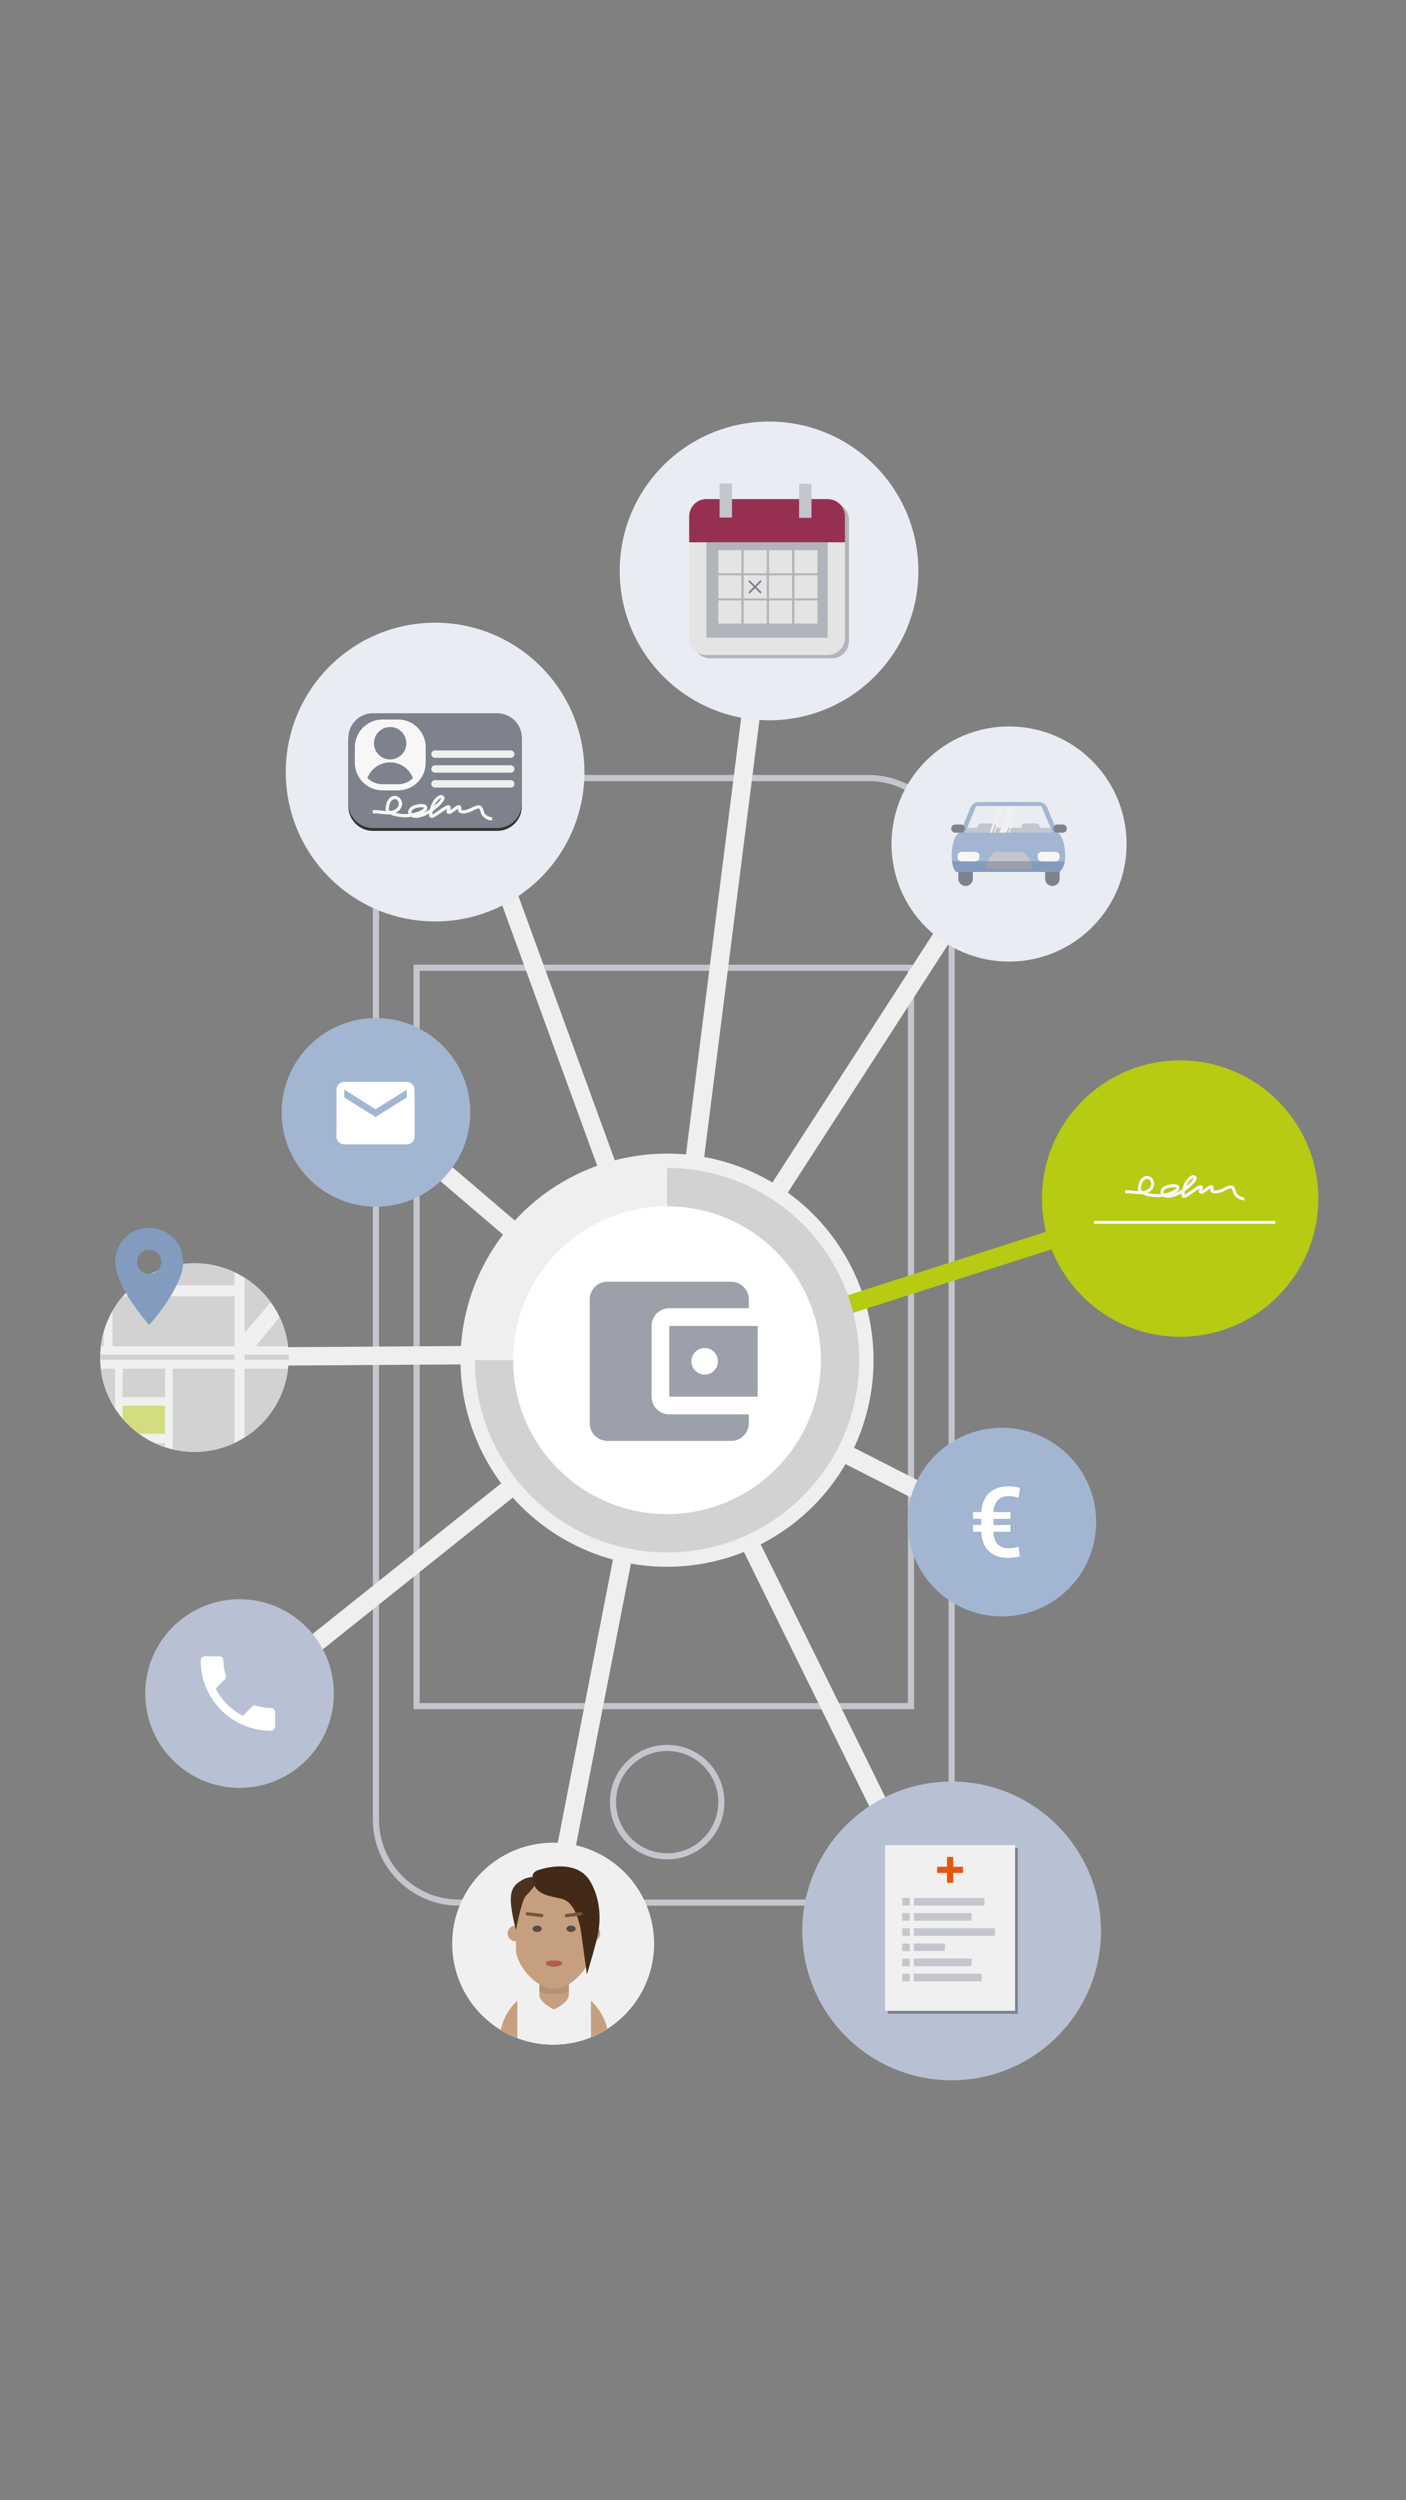 <?xml version="1.0" encoding="utf-8"?>
<!-- Generator: Adobe Illustrator 21.0.2, SVG Export Plug-In . SVG Version: 6.00 Build 0)  -->
<svg version="1.1" id="Ebene_1" xmlns="http://www.w3.org/2000/svg" xmlns:xlink="http://www.w3.org/1999/xlink" x="0px" y="0px"
	 viewBox="0 0 360 640" style="enable-background:new 0 0 360 640;" xml:space="preserve">
<rect x="0" y="0" width="360" height="640" fill="#808080" stroke="none"/>
<style type="text/css">
	.st0{fill:none;stroke:#C3C6CC;stroke-width:1.57;stroke-miterlimit:10;}
	.st1{fill:none;stroke:#EFEFEF;stroke-width:4.711;stroke-miterlimit:10;}
	.st2{fill:#EFEFEF;}
	.st3{fill:none;stroke:#EFEFEF;stroke-width:9.421;stroke-miterlimit:10;}
	.st4{fill:none;stroke:#B6CB11;stroke-width:4.711;stroke-miterlimit:10;}
	.st5{fill:#D2D2D2;}
	.st6{fill:#F0F0F0;}
	.st7{fill:#A2B6D2;}
	.st8{fill:#B6CB11;}
	.st9{fill:#E9ECF2;}
	.st10{fill:#333333;}
	.st11{fill:#7D828C;}
	.st12{fill:#F7F7F7;}
	.st13{fill:none;stroke:#F7F7F7;stroke-width:1.57;stroke-miterlimit:10;}
	.st14{fill:none;stroke:#F7F7F7;stroke-width:0.785;stroke-miterlimit:10;}
	.st15{fill:#B7C1D3;}
	.st16{clip-path:url(#SVGID_4_);}
	.st17{fill:#C6A07E;}
	.st18{fill:#B79174;}
	.st19{fill:#5A4A42;}
	.st20{fill:#AE6045;}
	.st21{fill:#432A18;}
	.st22{fill:#7C5235;}
	.st23{fill:#4A3120;}
	.st24{opacity:0.05;}
	.st25{fill:#020203;}
	.st26{fill:#C3C6CC;}
	.st27{fill:#839BBF;}
	.st28{fill:#9BA0AA;}
	.st29{fill:#B1B4BA;}
	.st30{fill:#E4E4E4;}
	.st31{fill:#953052;}
	.st32{fill:none;stroke:#7D828C;stroke-width:0.471;stroke-miterlimit:10;}
	.st33{fill:#E8540C;}
	.st34{fill:#FFFFFF;}
	.st35{clip-path:url(#SVGID_6_);}
	.st36{opacity:0.5;fill:#B6CB11;}
</style>
<g>
	<path class="st0" d="M243.661,220.403c0-11.731-9.51-21.239-21.243-21.239H117.506
		c-11.733,0-21.243,9.509-21.243,21.239v245.374c0,11.734,9.51,21.243,21.243,21.243h104.911
		c11.733,0,21.243-9.509,21.243-21.243V220.403z M170.829,475.171c-7.665,0-13.871-6.21-13.871-13.876
		c0-7.662,6.206-13.874,13.871-13.874c7.662,0,13.874,6.212,13.874,13.874
		C184.702,468.962,178.49,475.171,170.829,475.171 M233.255,436.735h-126.587V247.716h126.587V436.735z"/>
	<line class="st1" x1="169.187" y1="348.747" x2="141.027" y2="493.136"/>
	<line class="st1" x1="171.925" y1="343.665" x2="196.912" y2="146.143"/>
	<line class="st1" x1="169.187" y1="348.747" x2="228.799" y2="469.683"/>
	<line class="st1" x1="171.925" y1="343.665" x2="114.14" y2="185.248"/>
	<line class="st1" x1="149.407" y1="346.685" x2="65.871" y2="347.243"/>
	<circle class="st2" cx="170.789" cy="348.175" r="52.883"/>
	<g>
		<g>
			<path class="st3" d="M211.551,434.318"/>
			<path class="st3" d="M170.769,348.815"/>
			<line class="st1" x1="170.769" y1="348.815" x2="65.235" y2="433.087"/>
		</g>
		<g>
			<line class="st1" x1="170.769" y1="348.815" x2="258.449" y2="213.139"/>
			<line class="st4" x1="170.769" y1="348.815" x2="281.317" y2="313.473"/>
			<line class="st1" x1="170.769" y1="348.815" x2="249.856" y2="389.139"/>
			<line class="st1" x1="170.769" y1="348.815" x2="95.738" y2="284.686"/>
			<path class="st3" d="M169.187,348.747"/>
		</g>
	</g>
	<path class="st5" d="M219.988,348.175c0,27.172-22.027,49.199-49.199,49.199s-49.199-22.027-49.199-49.199h49.199v-49.199
		C197.961,298.976,219.988,321.003,219.988,348.175z"/>
	<g>
		<defs>
			<circle id="SVGID_1_" cx="170.789" cy="348.175" r="39.397"/>
		</defs>
		<use xlink:href="#SVGID_1_"  style="overflow:visible;fill:#FFFFFF;"/>
		<clipPath id="SVGID_2_">
			<use xlink:href="#SVGID_1_"  style="overflow:visible;"/>
		</clipPath>
	</g>
	<circle class="st6" cx="49.781" cy="347.508" r="24.145"/>
	<circle class="st7" cx="96.262" cy="284.734" r="24.145"/>
	<g>
		<circle class="st7" cx="256.524" cy="389.619" r="24.145"/>
	</g>
	<circle class="st8" cx="302.167" cy="306.804" r="35.379"/>
	<circle class="st9" cx="258.36" cy="216.048" r="30.095"/>
	<g>
		<circle class="st9" cx="111.407" cy="197.63" r="38.236"/>
		<path class="st10" d="M127.341,212.686H95.473c-3.454,0-6.281-2.826-6.281-6.281v-16.811c0-3.454,2.826-6.281,6.281-6.281
			h31.868c3.454,0,6.281,2.826,6.281,6.281v16.811C133.622,209.86,130.795,212.686,127.341,212.686z"/>
		<path class="st11" d="M127.341,211.946H95.473c-3.454,0-6.281-2.826-6.281-6.281v-16.811c0-3.454,2.826-6.281,6.281-6.281
			h31.868c3.454,0,6.281,2.826,6.281,6.281v16.811C133.622,209.12,130.795,211.946,127.341,211.946z"/>
		<path class="st12" d="M102.117,201.715h-4.192c-3.454,0-6.281-2.826-6.281-6.281v-4.192c0-3.454,2.826-6.281,6.281-6.281
			h4.192c3.454,0,6.281,2.826,6.281,6.281v4.192C108.398,198.888,105.572,201.715,102.117,201.715z"/>
		<circle class="st11" cx="99.893" cy="190.253" r="4.149"/>
		<circle class="st11" cx="99.893" cy="201.368" r="6.226"/>
		<path class="st13" d="M101.932,201.53h-4.007c-3.454,0-6.281-2.826-6.281-6.281v-4.007c0-3.454,2.826-6.281,6.281-6.281
			h4.007c3.454,0,6.281,2.826,6.281,6.281v4.007C108.213,198.703,105.386,201.53,101.932,201.53z"/>
		<g>
			<path class="st6" d="M130.775,193.984h-19.393c-0.521,0-0.948-0.427-0.948-0.948l0,0c0-0.521,0.427-0.948,0.948-0.948
				h19.393c0.521,0,0.948,0.427,0.948,0.948l0,0C131.723,193.558,131.297,193.984,130.775,193.984z"/>
			<path class="st6" d="M130.775,197.788h-19.393c-0.521,0-0.948-0.427-0.948-0.948l0,0c0-0.521,0.427-0.948,0.948-0.948
				h19.393c0.521,0,0.948,0.427,0.948,0.948l0,0C131.723,197.361,131.297,197.788,130.775,197.788z"/>
			<path class="st6" d="M130.775,201.591h-19.393c-0.521,0-0.948-0.427-0.948-0.948l0,0c0-0.521,0.427-0.948,0.948-0.948
				h19.393c0.521,0,0.948,0.427,0.948,0.948l0,0C131.723,201.165,131.297,201.591,130.775,201.591z"/>
		</g>
		<path class="st14" d="M95.454,207.825c0.873-0.103,1.754,0.036,2.628,0.134c0.874,0.099,1.776,0.155,2.616-0.104
			c0.84-0.259,1.614-0.896,1.804-1.755c0.19-0.858-0.39-1.877-1.266-1.959
			c-0.605-0.057-1.187,0.324-1.522,0.83c-0.336,0.506-0.466,1.119-0.549,1.72
			c-0.038,0.275-0.064,0.57,0.061,0.818c0.145,0.286,0.457,0.441,0.754,0.562c2.338,0.955,5.048,0.957,7.388,0.007
			c0.683-0.277,1.743-0.795,1.612-1.404c-0.131-0.609-1.62-0.461-2.441-0.274
			c-0.868,0.197-1.856,0.922-1.563,1.762c0.233,0.668,1.105,0.826,1.81,0.774c2.858-0.208,7.219-4.164,6.561-4.837
			c-0.658-0.673-1.993,0.783-2.392,1.762c-0.399,0.979-1.092,3.32-0.35,3.127s3.751-2.634,4.26-2.478
			c0.509,0.156-0.579,1.377,0.081,1.414c0.66,0.037,2.073-1.528,2.57-1.417c0.497,0.112-0.059,0.905,0.324,1.13
			c0.383,0.225,0.858,0.204,1.298,0.143c1.214-0.168,2.536-1.257,3.436-1.232c0.9,0.025,0.736,1.46,1.291,2.051
			c0.555,0.591,1.328,1.028,2.138,0.991"/>
		<path class="st14" d="M95.454,207.825c0.873-0.103,1.754,0.036,2.628,0.134c0.874,0.099,1.776,0.155,2.616-0.104
			c0.84-0.259,1.614-0.896,1.804-1.755c0.19-0.858-0.39-1.877-1.266-1.959
			c-0.605-0.057-1.187,0.324-1.522,0.83c-0.336,0.506-0.466,1.119-0.549,1.72
			c-0.038,0.275-0.064,0.57,0.061,0.818c0.145,0.286,0.457,0.441,0.754,0.562c2.338,0.955,5.048,0.957,7.388,0.007
			c0.683-0.277,1.743-0.795,1.612-1.404c-0.131-0.609-1.62-0.461-2.441-0.274
			c-0.868,0.197-1.856,0.922-1.563,1.762c0.233,0.668,1.105,0.826,1.81,0.774c2.858-0.208,7.219-4.164,6.561-4.837
			c-0.658-0.673-1.993,0.783-2.392,1.762c-0.399,0.979-1.092,3.32-0.35,3.127s3.751-2.634,4.26-2.478
			c0.509,0.156-0.579,1.377,0.081,1.414c0.66,0.037,2.073-1.528,2.57-1.417c0.497,0.112-0.059,0.905,0.324,1.13
			c0.383,0.225,0.858,0.204,1.298,0.143c1.214-0.168,2.536-1.257,3.436-1.232c0.9,0.025,0.736,1.46,1.291,2.051
			c0.555,0.591,1.328,1.028,2.138,0.991"/>
	</g>
	<circle class="st15" cx="243.66" cy="494.268" r="38.236"/>
	<g>
		<defs>
			<circle id="SVGID_3_" cx="141.63" cy="497.533" r="25.849"/>
		</defs>
		<use xlink:href="#SVGID_3_"  style="overflow:visible;fill:#F0F0F0;"/>
		<clipPath id="SVGID_4_">
			<use xlink:href="#SVGID_3_"  style="overflow:visible;"/>
		</clipPath>
		<g class="st16">
			<path class="st6" d="M155.794,529.506h-27.839v-7.112c0-7.688,6.232-13.92,13.92-13.92h0
				c7.688,0,13.92,6.232,13.92,13.92V529.506z"/>
			<path class="st17" d="M141.874,514.37L141.874,514.37c0,0-3.769-1.687-3.769-3.769v-8.024h7.537v8.024
				C145.643,512.683,141.874,514.37,141.874,514.37z"/>
			<path class="st18" d="M138.106,505v4.831c1.178,0.422,2.447,0.652,3.769,0.652
				c1.322,0,2.59-0.23,3.769-0.652v-4.831H138.106z"/>
			<path class="st17" d="M131.951,492.915c-1.099,0-1.99,0.891-1.99,1.99l0,0c0,1.099,0.891,1.99,1.99,1.99
				h1.938v-3.981H131.951z"/>
			<path class="st17" d="M151.702,496.896c1.099,0,1.99-0.891,1.99-1.99l0,0c0-1.099-0.891-1.99-1.99-1.99
				h-1.938v3.981H151.702z"/>
			<path class="st17" d="M141.874,509.024c-5.264,0-9.755-6.725-9.755-9.755v-10.118c0-5.388,4.368-9.755,9.755-9.755h0
				c5.388,0,9.755,4.368,9.755,9.755v10.118C151.63,502.27,147.138,509.024,141.874,509.024z"/>
			<g>
				<ellipse class="st19" cx="137.543" cy="493.723" rx="1.185" ry="0.821"/>
				<ellipse class="st19" cx="146.205" cy="493.723" rx="1.185" ry="0.821"/>
			</g>
			<path class="st20" d="M143.409,502.009c0,0-0.798-0.25-1.355-0.212c-0.075,0.005-0.126,0.237-0.19,0.237
				c-0.093,0-0.132-0.224-0.245-0.234c-0.537-0.048-1.3,0.209-1.3,0.209c-0.32,0.101-0.56,0.251-0.56,0.56
				s0.273,0.478,0.56,0.56c0.287,0.082,0.97,0.304,1.544,0.304c0.575,0,1.287-0.217,1.544-0.304
				c0.258-0.087,0.56-0.251,0.56-0.56S143.727,502.108,143.409,502.009z"/>
			<path class="st21" d="M138.305,478.549c-2.059,0.484-1.947,1.718-1.947,1.718c0,4.798,4.228,4.983,7.134,5.71
				c4.723,0.727,5.45,9.81,5.45,9.81l1.332,9.628c0,0,2.939-9.691,2.939-11.126c0,0,1.482-6.738-2.151-12.793
				C147.429,475.441,138.305,478.549,138.305,478.549z"/>
			<g>
				<path class="st22" d="M138.668,490.744l-3.699-0.426c-0.233-0.027-0.401-0.238-0.374-0.471
					c0.027-0.234,0.238-0.401,0.471-0.374l3.699,0.426c0.233,0.027,0.401,0.238,0.374,0.471
					S138.901,490.771,138.668,490.744z"/>
			</g>
			<g>
				<path class="st22" d="M145.094,490.781l3.689-0.502c0.233-0.032,0.396-0.246,0.364-0.479s-0.246-0.396-0.479-0.364
					l-3.689,0.502c-0.233,0.032-0.396,0.246-0.364,0.479C144.647,490.649,144.862,490.812,145.094,490.781z"/>
			</g>
			<path class="st23" d="M136.358,480.429c0,0-1.484,0.098-2.615,0.785c-1.13,0.686-2.807,1.498-2.947,4.562
				c-0.14,3.063,1.332,8.411,1.323,8.195c0,0,1.423-7.62,2.553-8.72c1.121-1.091,2.301-2.664,2.301-2.664
				L136.358,480.429z"/>
			<g class="st24">
				<path class="st25" d="M137.573,525.764c-1.798,0-3.277-1.034-3.457-2.359c-0.012,0.09-0.019,0.181-0.019,0.273
					c0,1.454,1.556,2.633,3.476,2.633s3.476-1.179,3.476-2.633c0-0.092-0.006-0.183-0.019-0.273
					C140.85,524.731,139.37,525.764,137.573,525.764z"/>
			</g>
			<g class="st24">
				<path class="st25" d="M146.171,525.764c-1.798,0-3.277-1.034-3.457-2.359c-0.012,0.09-0.019,0.181-0.019,0.273
					c0,1.454,1.556,2.633,3.476,2.633s3.476-1.179,3.476-2.633c0-0.092-0.006-0.183-0.019-0.273
					C149.448,524.731,147.969,525.764,146.171,525.764z"/>
			</g>
			<path class="st17" d="M132.452,529.506h-4.497v-7.112c0-4.066,1.743-7.724,4.522-10.269L132.452,529.506z"/>
			<path class="st17" d="M151.326,529.506h4.497v-7.112c0-4.066-1.743-7.724-4.522-10.269L151.326,529.506z"/>
		</g>
	</g>
	<g>
		<path class="st26" d="M269.358,211.905h-22.124c-0.53,0-0.964,0.434-0.964,0.964l0,0
			c0,0.53,0.434,0.964,0.964,0.964h22.124c0.53,0,0.964-0.434,0.964-0.964l0,0
			C270.321,212.338,269.888,211.905,269.358,211.905z"/>
		<g>
			<path class="st26" d="M254.115,212.717h-2.836c-0.534,0-0.971-0.437-0.971-0.971l0,0
				c0-0.534,0.437-0.971,0.971-0.971h2.836c0.534,0,0.971,0.437,0.971,0.971l0,0
				C255.086,212.28,254.649,212.717,254.115,212.717z"/>
			<path class="st26" d="M265.324,212.717h-2.836c-0.534,0-0.971-0.437-0.971-0.971l0,0
				c0-0.534,0.437-0.971,0.971-0.971h2.836c0.534,0,0.971,0.437,0.971,0.971l0,0
				C266.295,212.28,265.858,212.717,265.324,212.717z"/>
		</g>
		<path class="st11" d="M247.236,226.794L247.236,226.794c-1.023,0-1.86-0.837-1.86-1.86l0-3.275
			c0-1.023,0.837-1.86,1.86-1.86h0c1.023,0,1.86,0.837,1.86,1.86v3.275
			C249.095,225.958,248.259,226.794,247.236,226.794z"/>
		<path class="st11" d="M269.461,226.794L269.461,226.794c-1.023,0-1.86-0.837-1.86-1.86v-3.275
			c0-1.023,0.837-1.86,1.86-1.86l0,0c1.023,0,1.86,0.837,1.86,1.86v3.275
			C271.32,225.958,270.483,226.794,269.461,226.794z"/>
		<path class="st7" d="M272.723,219.012c0-2.884-0.825-5.29-1.923-5.865l-2.627-6.336
			c-0.302-0.877-1.149-1.512-2.147-1.512h-15.388c-0.998,0-1.845,0.635-2.147,1.512l-2.599,6.255
			c-1.239,0.274-2.213,2.814-2.213,5.945c0,2.172,0.468,3.506,1.168,4.185l26.471-0.005
			C272.146,222.237,272.723,221.42,272.723,219.012z M247.127,213.129l2.796-6.804h16.707l2.907,6.804H247.127z"/>
		<path class="st27" d="M243.757,220.436c0.161,1.351,0.558,2.245,1.09,2.761l26.471-0.005
			c0.621-0.717,1.101-1.356,1.302-2.646L243.757,220.436z"/>
		<path class="st11" d="M272.121,213.144h-1.399c-0.577,0-1.049-0.472-1.049-1.049l0,0c0-0.577,0.472-1.049,1.049-1.049
			h1.399c0.577,0,1.049,0.472,1.049,1.049l0,0C273.17,212.672,272.698,213.144,272.121,213.144z"/>
		<path class="st11" d="M245.998,213.144h-1.399c-0.577,0-1.049-0.472-1.049-1.049l0,0c0-0.577,0.472-1.049,1.049-1.049
			h1.399c0.577,0,1.049,0.472,1.049,1.049l0,0C247.048,212.672,246.575,213.144,245.998,213.144z"/>
		<polygon class="st6" points="257.681,213.135 255.855,213.135 258.341,206.322 260.167,206.322 		"/>
		<polygon class="st6" points="253.951,213.135 253.368,213.135 255.855,206.322 256.437,206.322 		"/>
		<polygon class="st6" points="254.68,213.139 254.398,213.135 256.884,206.322 257.167,206.327 		"/>
		<polygon class="st6" points="258.449,213.139 258.166,213.135 260.653,206.322 260.936,206.327 		"/>
		<path class="st26" d="M252.805,220.45c0.579-0.93,1.574-2.41,2.043-2.41h6.994c0.469,0,1.466,1.483,2.045,2.413"
			/>
		<path class="st28" d="M263.088,222.444h-9.48c-0.684,0-1.243-0.559-1.243-1.243c0,0,0.186-0.324,0.46-0.764
			l11.047,0c0.275,0.44,0.46,0.764,0.46,0.764C264.332,221.884,263.772,222.444,263.088,222.444z"/>
		<path class="st12" d="M249.534,220.488h-3.108c-0.684,0-1.243-0.392-1.243-0.87v-0.707
			c0-0.479,0.559-0.87,1.243-0.87h3.108c0.684,0,1.243,0.392,1.243,0.87v0.707
			C250.778,220.096,250.218,220.488,249.534,220.488z"/>
		<path class="st12" d="M270.049,220.488h-3.108c-0.684,0-1.243-0.392-1.243-0.87v-0.707
			c0-0.479,0.559-0.87,1.243-0.87h3.108c0.684,0,1.243,0.392,1.243,0.87v0.707
			C271.293,220.096,270.733,220.488,270.049,220.488z"/>
	</g>
	<g>
		<circle class="st9" cx="196.912" cy="146.143" r="38.236"/>
		<g>
			<path class="st29" d="M206.291,128.606h-17.74h-4.435h-2.217c-2.461,0-4.413,1.996-4.413,4.435l-0.022,31.045
				c0,2.439,1.974,4.435,4.435,4.435h31.045c2.439,0,4.435-1.996,4.435-4.435v-31.045c0-2.439-1.996-4.435-4.435-4.435
				h-2.217H206.291z M212.944,164.085h-31.045"/>
			<path class="st30" d="M205.272,127.757h-17.74h-4.435h-2.217c-2.461,0-4.413,1.996-4.413,4.435l-0.022,31.045
				c0,2.439,1.974,4.435,4.435,4.435h31.045c2.439,0,4.435-1.996,4.435-4.435v-31.045c0-2.439-1.996-4.435-4.435-4.435
				h-2.217H205.272z M211.925,163.236h-31.045v-24.392h31.045V163.236z"/>
			<path class="st31" d="M205.272,127.756h-17.74h-4.435h-2.218c-2.461,0-4.412,1.997-4.412,4.436l-0.005,6.628h39.897
				v-6.628c0-2.439-1.995-4.436-4.435-4.436h-2.218H205.272z M180.88,138.844h31.045"/>
			<rect x="184.251" y="123.765" class="st26" width="3.168" height="8.712"/>
			<rect x="204.605" y="123.84" class="st26" width="3.168" height="8.712"/>
			<g>
				<rect x="183.929" y="140.837" class="st30" width="5.904" height="5.904"/>
				<rect x="190.418" y="140.837" class="st30" width="5.904" height="5.904"/>
				<rect x="196.908" y="140.837" class="st30" width="5.904" height="5.904"/>
				<rect x="203.398" y="140.837" class="st30" width="5.904" height="5.904"/>
			</g>
			<g>
				<rect x="183.929" y="147.272" class="st30" width="5.904" height="5.904"/>
				<rect x="190.418" y="147.272" class="st30" width="5.904" height="5.904"/>
				<rect x="196.908" y="147.272" class="st30" width="5.904" height="5.904"/>
				<rect x="203.398" y="147.272" class="st30" width="5.904" height="5.904"/>
			</g>
			<g>
				<rect x="183.929" y="153.706" class="st30" width="5.904" height="5.904"/>
				<rect x="190.418" y="153.706" class="st30" width="5.904" height="5.904"/>
				<rect x="196.908" y="153.706" class="st30" width="5.904" height="5.904"/>
				<rect x="203.398" y="153.706" class="st30" width="5.904" height="5.904"/>
			</g>
			<g>
				<line class="st32" x1="194.864" y1="148.67" x2="191.757" y2="151.777"/>
				<line class="st32" x1="191.757" y1="148.67" x2="194.864" y2="151.777"/>
			</g>
		</g>
	</g>
	<path class="st28" d="M191.736,362.042v2.263c0,2.49-2.037,4.527-4.527,4.527h-31.688
		c-2.512,0-4.527-2.037-4.527-4.527v-31.688c0-2.49,2.014-4.527,4.527-4.527h31.688
		c2.49,0,4.527,2.037,4.527,4.527v2.263h-20.371c-2.512,0-4.527,2.037-4.527,4.527v18.108
		c0,2.49,2.014,4.527,4.527,4.527H191.736z M171.365,357.516h22.634v-18.108h-22.634V357.516z M180.419,351.857
		c-1.879,0-3.395-1.516-3.395-3.395c0-1.879,1.516-3.395,3.395-3.395s3.395,1.516,3.395,3.395
		C183.814,350.341,182.297,351.857,180.419,351.857z"/>
	<rect x="227.331" y="473.048" class="st11" width="33.287" height="42.424"/>
	<rect x="226.623" y="472.291" class="st6" width="33.287" height="42.424"/>
	<g>
		<rect x="242.478" y="475.324" class="st33" width="1.577" height="6.631"/>

			<rect x="242.478" y="475.324" transform="matrix(3.921936e-11 -1 1 3.921936e-11 -235.373 721.906)" class="st33" width="1.577" height="6.631"/>
	</g>
	<rect x="231.022" y="485.826" class="st26" width="1.937" height="1.943"/>
	<rect x="231.022" y="489.686" class="st26" width="1.937" height="1.943"/>
	<rect x="231.022" y="493.597" class="st26" width="1.937" height="1.943"/>
	<rect x="233.967" y="485.826" class="st26" width="18.093" height="1.943"/>
	<rect x="233.967" y="489.706" class="st26" width="14.785" height="1.943"/>
	<rect x="233.967" y="493.586" class="st26" width="20.8" height="1.943"/>
	<rect x="233.967" y="497.466" class="st26" width="7.987" height="1.943"/>
	<rect x="233.967" y="501.347" class="st26" width="14.823" height="1.943"/>
	<rect x="233.967" y="505.227" class="st26" width="17.366" height="1.943"/>
	<rect x="231.022" y="497.486" class="st26" width="1.937" height="1.943"/>
	<rect x="231.022" y="501.371" class="st26" width="1.937" height="1.943"/>
	<rect x="231.022" y="505.24" class="st26" width="1.937" height="1.943"/>
	<g>
		<g>
			<path class="st34" d="M258.714,392.083h-4.364c0.049,1.422,0.406,2.485,1.073,3.188
				c0.666,0.703,1.62,1.054,2.863,1.054c0.899,0,1.737-0.135,2.513-0.405l0.343,2.501
				c-0.981,0.237-1.994,0.355-3.04,0.355c-2.092,0-3.739-0.588-4.941-1.766c-1.201-1.177-1.835-2.82-1.9-4.928
				h-2.109v-1.728h2.109v-1.569h-2.109v-1.729h2.121c0.106-2.084,0.772-3.704,1.998-4.86
				c1.226-1.157,2.873-1.735,4.941-1.735c0.866,0,1.843,0.128,2.93,0.384l-0.343,2.534
				c-0.834-0.278-1.663-0.416-2.489-0.416c-1.234,0-2.182,0.349-2.844,1.048c-0.662,0.699-1.03,1.715-1.103,3.047
				h4.352v1.729h-4.364v1.569h4.364V392.083z"/>
		</g>
	</g>
	<g>
		<defs>
			<circle id="SVGID_5_" cx="49.781" cy="347.508" r="24.145"/>
		</defs>
		<clipPath id="SVGID_6_">
			<use xlink:href="#SVGID_5_"  style="overflow:visible;"/>
		</clipPath>
		<g class="st35">
			<rect x="28.82" y="331.833" class="st5" width="31.235" height="12.765"/>
			<rect x="28.82" y="322.911" class="st5" width="31.235" height="6.078"/>
			<rect x="22.129" y="322.817" class="st5" width="4.402" height="21.78"/>
			<polygon class="st5" points="62.617,341.209 62.617,322.817 78.254,322.817 			"/>
			<polygon class="st5" points="83.315,322.817 91.208,322.817 91.208,344.598 65.471,344.598 			"/>
			<rect x="44.217" y="350.355" class="st5" width="15.838" height="21.78"/>
			<rect x="22.063" y="350.355" class="st5" width="7.399" height="21.78"/>
			<rect x="31.39" y="359.809" class="st36" width="10.863" height="7.2"/>
			<rect x="62.617" y="350.355" class="st5" width="11.653" height="21.78"/>
			<rect x="31.367" y="350.355" class="st5" width="10.915" height="7.272"/>
			<rect x="31.367" y="369.438" class="st5" width="10.915" height="2.688"/>
			<rect x="76.514" y="350.355" class="st5" width="15.308" height="13.52"/>
			<rect x="76.514" y="366.458" class="st5" width="15.308" height="5.913"/>
			<rect x="21.953" y="346.752" class="st5" width="38.102" height="1.32"/>
			<rect x="62.617" y="346.752" class="st5" width="29.106" height="1.32"/>
		</g>
	</g>
	<path class="st27" d="M38.206,326.106c-1.717,0-3.108-1.392-3.108-3.108c0-1.717,1.392-3.108,3.108-3.108
		c1.717,0,3.108,1.392,3.108,3.108C41.315,324.714,39.923,326.106,38.206,326.106 M38.206,314.294
		c-4.807,0-8.703,3.897-8.703,8.703c0,6.527,8.703,16.163,8.703,16.163s8.703-9.636,8.703-16.163
		C46.91,318.191,43.013,314.294,38.206,314.294z"/>
	<g>
		<circle class="st15" cx="61.334" cy="433.507" r="24.145"/>
		<path class="st34" d="M55.214,432.225c1.525,2.996,3.981,5.442,6.977,6.977l2.329-2.329
			c0.286-0.286,0.709-0.381,1.08-0.254c1.186,0.392,2.467,0.604,3.78,0.604c0.582,0,1.059,0.476,1.059,1.059
			v3.695c0,0.582-0.476,1.059-1.059,1.059c-9.941,0-17.998-8.057-17.998-17.998c0-0.582,0.476-1.059,1.059-1.059
			h3.705c0.582,0,1.059,0.476,1.059,1.059c0,1.323,0.212,2.594,0.604,3.78c0.117,0.37,0.032,0.783-0.265,1.08
			L55.214,432.225z"/>
	</g>
	<g>
		<path class="st34" d="M104.152,276.93H88.153c-1.1,0-1.99,0.9-1.99,2l-0.01,11.999
			c0,1.1,0.9,2,2,2h15.999c1.1,0,2-0.9,2-2v-11.999
			C106.152,277.83,105.252,276.93,104.152,276.93z M104.152,280.93l-7.999,5l-7.999-5v-2
			l7.999,5l7.999-5V280.93z"/>
	</g>
	<path class="st14" d="M288.065,305.094c0.873-0.103,1.754,0.036,2.628,0.134s1.776,0.155,2.616-0.104
		c0.84-0.259,1.614-0.896,1.804-1.755s-0.39-1.877-1.266-1.959c-0.605-0.057-1.187,0.324-1.522,0.83
		c-0.336,0.506-0.466,1.119-0.549,1.72c-0.038,0.275-0.064,0.57,0.061,0.818
		c0.145,0.286,0.457,0.441,0.754,0.562c2.338,0.955,5.048,0.957,7.388,0.007c0.683-0.277,1.743-0.795,1.612-1.404
		c-0.131-0.609-1.62-0.461-2.441-0.274c-0.868,0.197-1.856,0.922-1.563,1.762
		c0.233,0.668,1.105,0.826,1.81,0.774c2.858-0.208,7.219-4.164,6.561-4.837c-0.658-0.673-1.993,0.783-2.392,1.762
		c-0.399,0.979-1.092,3.32-0.35,3.127s3.751-2.634,4.26-2.478s-0.579,1.377,0.081,1.415
		c0.66,0.037,2.073-1.528,2.57-1.417c0.497,0.112-0.059,0.905,0.324,1.13c0.383,0.225,0.858,0.204,1.298,0.143
		c1.214-0.168,2.536-1.257,3.436-1.232s0.736,1.46,1.291,2.05s1.328,1.028,2.138,0.991"/>
	<line class="st14" x1="280.13" y1="312.898" x2="326.548" y2="312.898"/>
</g>
</svg>
